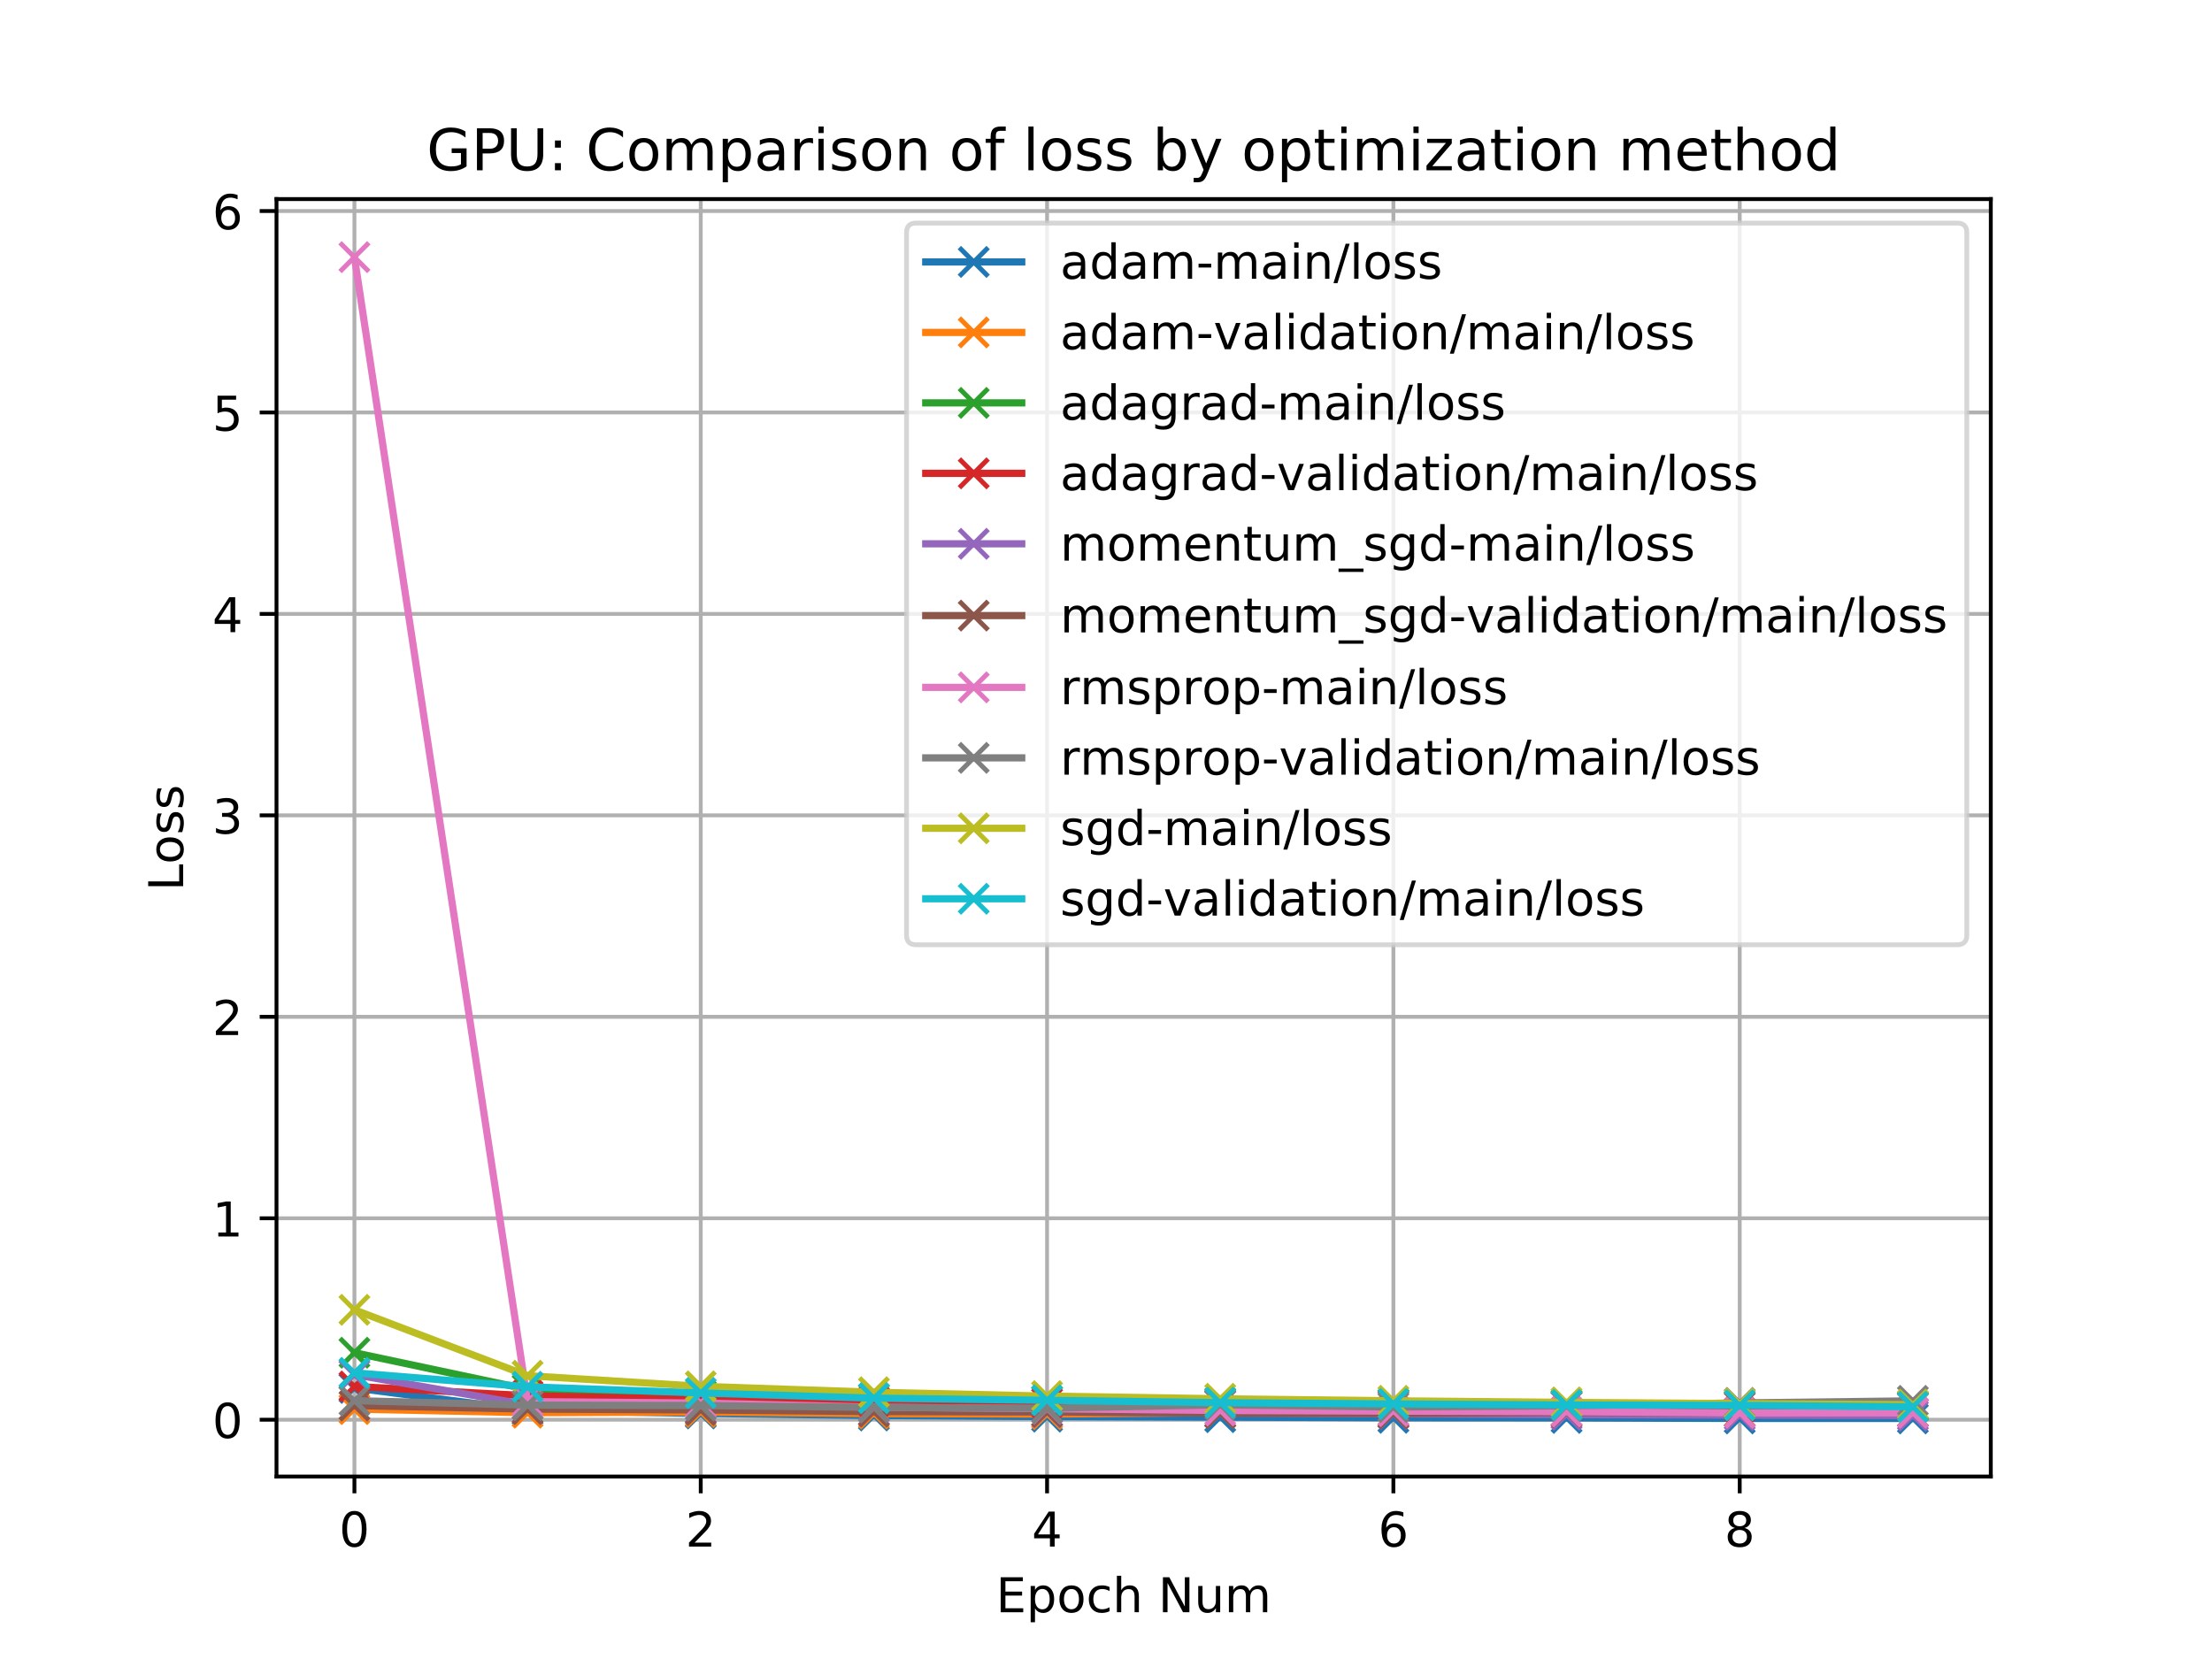 <?xml version="1.0" encoding="utf-8" standalone="no"?>
<!DOCTYPE svg PUBLIC "-//W3C//DTD SVG 1.1//EN"
  "http://www.w3.org/Graphics/SVG/1.1/DTD/svg11.dtd">
<!-- Created with matplotlib (https://matplotlib.org/) -->
<svg height="345.6pt" version="1.1" viewBox="0 0 460.8 345.6" width="460.8pt" xmlns="http://www.w3.org/2000/svg" xmlns:xlink="http://www.w3.org/1999/xlink">
 <defs>
  <style type="text/css">
*{stroke-linecap:butt;stroke-linejoin:round;}
  </style>
 </defs>
 <g id="figure_1">
  <g id="patch_1">
   <path d="M 0 345.6 
L 460.8 345.6 
L 460.8 0 
L 0 0 
z
" style="fill:#ffffff;"/>
  </g>
  <g id="axes_1">
   <g id="patch_2">
    <path d="M 57.6 307.584 
L 414.72 307.584 
L 414.72 41.472 
L 57.6 41.472 
z
" style="fill:#ffffff;"/>
   </g>
   <g id="matplotlib.axis_1">
    <g id="xtick_1">
     <g id="line2d_1">
      <path clip-path="url(#p5310f03fa5)" d="M 73.833 307.584 
L 73.833 41.472 
" style="fill:none;stroke:#b0b0b0;stroke-linecap:square;stroke-width:0.8;"/>
     </g>
     <g id="line2d_2">
      <defs>
       <path d="M 0 0 
L 0 3.5 
" id="mb7a2cf029f" style="stroke:#000000;stroke-width:0.8;"/>
      </defs>
      <g>
       <use style="stroke:#000000;stroke-width:0.8;" x="73.833" xlink:href="#mb7a2cf029f" y="307.584"/>
      </g>
     </g>
     <g id="text_1">
      <!-- 0 -->
      <defs>
       <path d="M 31.781 66.406 
Q 24.172 66.406 20.328 58.906 
Q 16.5 51.422 16.5 36.375 
Q 16.5 21.391 20.328 13.891 
Q 24.172 6.391 31.781 6.391 
Q 39.453 6.391 43.281 13.891 
Q 47.125 21.391 47.125 36.375 
Q 47.125 51.422 43.281 58.906 
Q 39.453 66.406 31.781 66.406 
z
M 31.781 74.219 
Q 44.047 74.219 50.516 64.516 
Q 56.984 54.828 56.984 36.375 
Q 56.984 17.969 50.516 8.266 
Q 44.047 -1.422 31.781 -1.422 
Q 19.531 -1.422 13.062 8.266 
Q 6.594 17.969 6.594 36.375 
Q 6.594 54.828 13.062 64.516 
Q 19.531 74.219 31.781 74.219 
z
" id="DejaVuSans-48"/>
      </defs>
      <g transform="translate(70.651 322.182)scale(0.1 -0.1)">
       <use xlink:href="#DejaVuSans-48"/>
      </g>
     </g>
    </g>
    <g id="xtick_2">
     <g id="line2d_3">
      <path clip-path="url(#p5310f03fa5)" d="M 145.978 307.584 
L 145.978 41.472 
" style="fill:none;stroke:#b0b0b0;stroke-linecap:square;stroke-width:0.8;"/>
     </g>
     <g id="line2d_4">
      <g>
       <use style="stroke:#000000;stroke-width:0.8;" x="145.978" xlink:href="#mb7a2cf029f" y="307.584"/>
      </g>
     </g>
     <g id="text_2">
      <!-- 2 -->
      <defs>
       <path d="M 19.188 8.297 
L 53.609 8.297 
L 53.609 0 
L 7.328 0 
L 7.328 8.297 
Q 12.938 14.109 22.625 23.891 
Q 32.328 33.688 34.812 36.531 
Q 39.547 41.844 41.422 45.531 
Q 43.312 49.219 43.312 52.781 
Q 43.312 58.594 39.234 62.25 
Q 35.156 65.922 28.609 65.922 
Q 23.969 65.922 18.812 64.312 
Q 13.672 62.703 7.812 59.422 
L 7.812 69.391 
Q 13.766 71.781 18.938 73 
Q 24.125 74.219 28.422 74.219 
Q 39.75 74.219 46.484 68.547 
Q 53.219 62.891 53.219 53.422 
Q 53.219 48.922 51.531 44.891 
Q 49.859 40.875 45.406 35.406 
Q 44.188 33.984 37.641 27.219 
Q 31.109 20.453 19.188 8.297 
z
" id="DejaVuSans-50"/>
      </defs>
      <g transform="translate(142.797 322.182)scale(0.1 -0.1)">
       <use xlink:href="#DejaVuSans-50"/>
      </g>
     </g>
    </g>
    <g id="xtick_3">
     <g id="line2d_5">
      <path clip-path="url(#p5310f03fa5)" d="M 218.124 307.584 
L 218.124 41.472 
" style="fill:none;stroke:#b0b0b0;stroke-linecap:square;stroke-width:0.8;"/>
     </g>
     <g id="line2d_6">
      <g>
       <use style="stroke:#000000;stroke-width:0.8;" x="218.124" xlink:href="#mb7a2cf029f" y="307.584"/>
      </g>
     </g>
     <g id="text_3">
      <!-- 4 -->
      <defs>
       <path d="M 37.797 64.312 
L 12.891 25.391 
L 37.797 25.391 
z
M 35.203 72.906 
L 47.609 72.906 
L 47.609 25.391 
L 58.016 25.391 
L 58.016 17.188 
L 47.609 17.188 
L 47.609 0 
L 37.797 0 
L 37.797 17.188 
L 4.891 17.188 
L 4.891 26.703 
z
" id="DejaVuSans-52"/>
      </defs>
      <g transform="translate(214.942 322.182)scale(0.1 -0.1)">
       <use xlink:href="#DejaVuSans-52"/>
      </g>
     </g>
    </g>
    <g id="xtick_4">
     <g id="line2d_7">
      <path clip-path="url(#p5310f03fa5)" d="M 290.269 307.584 
L 290.269 41.472 
" style="fill:none;stroke:#b0b0b0;stroke-linecap:square;stroke-width:0.8;"/>
     </g>
     <g id="line2d_8">
      <g>
       <use style="stroke:#000000;stroke-width:0.8;" x="290.269" xlink:href="#mb7a2cf029f" y="307.584"/>
      </g>
     </g>
     <g id="text_4">
      <!-- 6 -->
      <defs>
       <path d="M 33.016 40.375 
Q 26.375 40.375 22.484 35.828 
Q 18.609 31.297 18.609 23.391 
Q 18.609 15.531 22.484 10.953 
Q 26.375 6.391 33.016 6.391 
Q 39.656 6.391 43.531 10.953 
Q 47.406 15.531 47.406 23.391 
Q 47.406 31.297 43.531 35.828 
Q 39.656 40.375 33.016 40.375 
z
M 52.594 71.297 
L 52.594 62.312 
Q 48.875 64.062 45.094 64.984 
Q 41.312 65.922 37.594 65.922 
Q 27.828 65.922 22.672 59.328 
Q 17.531 52.734 16.797 39.406 
Q 19.672 43.656 24.016 45.922 
Q 28.375 48.188 33.594 48.188 
Q 44.578 48.188 50.953 41.516 
Q 57.328 34.859 57.328 23.391 
Q 57.328 12.156 50.688 5.359 
Q 44.047 -1.422 33.016 -1.422 
Q 20.359 -1.422 13.672 8.266 
Q 6.984 17.969 6.984 36.375 
Q 6.984 53.656 15.188 63.938 
Q 23.391 74.219 37.203 74.219 
Q 40.922 74.219 44.703 73.484 
Q 48.484 72.75 52.594 71.297 
z
" id="DejaVuSans-54"/>
      </defs>
      <g transform="translate(287.088 322.182)scale(0.1 -0.1)">
       <use xlink:href="#DejaVuSans-54"/>
      </g>
     </g>
    </g>
    <g id="xtick_5">
     <g id="line2d_9">
      <path clip-path="url(#p5310f03fa5)" d="M 362.415 307.584 
L 362.415 41.472 
" style="fill:none;stroke:#b0b0b0;stroke-linecap:square;stroke-width:0.8;"/>
     </g>
     <g id="line2d_10">
      <g>
       <use style="stroke:#000000;stroke-width:0.8;" x="362.415" xlink:href="#mb7a2cf029f" y="307.584"/>
      </g>
     </g>
     <g id="text_5">
      <!-- 8 -->
      <defs>
       <path d="M 31.781 34.625 
Q 24.75 34.625 20.719 30.859 
Q 16.703 27.094 16.703 20.516 
Q 16.703 13.922 20.719 10.156 
Q 24.75 6.391 31.781 6.391 
Q 38.812 6.391 42.859 10.172 
Q 46.922 13.969 46.922 20.516 
Q 46.922 27.094 42.891 30.859 
Q 38.875 34.625 31.781 34.625 
z
M 21.922 38.812 
Q 15.578 40.375 12.031 44.719 
Q 8.5 49.078 8.5 55.328 
Q 8.5 64.062 14.719 69.141 
Q 20.953 74.219 31.781 74.219 
Q 42.672 74.219 48.875 69.141 
Q 55.078 64.062 55.078 55.328 
Q 55.078 49.078 51.531 44.719 
Q 48 40.375 41.703 38.812 
Q 48.828 37.156 52.797 32.312 
Q 56.781 27.484 56.781 20.516 
Q 56.781 9.906 50.312 4.234 
Q 43.844 -1.422 31.781 -1.422 
Q 19.734 -1.422 13.25 4.234 
Q 6.781 9.906 6.781 20.516 
Q 6.781 27.484 10.781 32.312 
Q 14.797 37.156 21.922 38.812 
z
M 18.312 54.391 
Q 18.312 48.734 21.844 45.562 
Q 25.391 42.391 31.781 42.391 
Q 38.141 42.391 41.719 45.562 
Q 45.312 48.734 45.312 54.391 
Q 45.312 60.062 41.719 63.234 
Q 38.141 66.406 31.781 66.406 
Q 25.391 66.406 21.844 63.234 
Q 18.312 60.062 18.312 54.391 
z
" id="DejaVuSans-56"/>
      </defs>
      <g transform="translate(359.233 322.182)scale(0.1 -0.1)">
       <use xlink:href="#DejaVuSans-56"/>
      </g>
     </g>
    </g>
    <g id="text_6">
     <!-- Epoch Num -->
     <defs>
      <path d="M 9.812 72.906 
L 55.906 72.906 
L 55.906 64.594 
L 19.672 64.594 
L 19.672 43.016 
L 54.391 43.016 
L 54.391 34.719 
L 19.672 34.719 
L 19.672 8.297 
L 56.781 8.297 
L 56.781 0 
L 9.812 0 
z
" id="DejaVuSans-69"/>
      <path d="M 18.109 8.203 
L 18.109 -20.797 
L 9.078 -20.797 
L 9.078 54.688 
L 18.109 54.688 
L 18.109 46.391 
Q 20.953 51.266 25.266 53.625 
Q 29.594 56 35.594 56 
Q 45.562 56 51.781 48.094 
Q 58.016 40.188 58.016 27.297 
Q 58.016 14.406 51.781 6.484 
Q 45.562 -1.422 35.594 -1.422 
Q 29.594 -1.422 25.266 0.953 
Q 20.953 3.328 18.109 8.203 
z
M 48.688 27.297 
Q 48.688 37.203 44.609 42.844 
Q 40.531 48.484 33.406 48.484 
Q 26.266 48.484 22.188 42.844 
Q 18.109 37.203 18.109 27.297 
Q 18.109 17.391 22.188 11.75 
Q 26.266 6.109 33.406 6.109 
Q 40.531 6.109 44.609 11.75 
Q 48.688 17.391 48.688 27.297 
z
" id="DejaVuSans-112"/>
      <path d="M 30.609 48.391 
Q 23.391 48.391 19.188 42.75 
Q 14.984 37.109 14.984 27.297 
Q 14.984 17.484 19.156 11.844 
Q 23.344 6.203 30.609 6.203 
Q 37.797 6.203 41.984 11.859 
Q 46.188 17.531 46.188 27.297 
Q 46.188 37.016 41.984 42.703 
Q 37.797 48.391 30.609 48.391 
z
M 30.609 56 
Q 42.328 56 49.016 48.375 
Q 55.719 40.766 55.719 27.297 
Q 55.719 13.875 49.016 6.219 
Q 42.328 -1.422 30.609 -1.422 
Q 18.844 -1.422 12.172 6.219 
Q 5.516 13.875 5.516 27.297 
Q 5.516 40.766 12.172 48.375 
Q 18.844 56 30.609 56 
z
" id="DejaVuSans-111"/>
      <path d="M 48.781 52.594 
L 48.781 44.188 
Q 44.969 46.297 41.141 47.344 
Q 37.312 48.391 33.406 48.391 
Q 24.656 48.391 19.812 42.844 
Q 14.984 37.312 14.984 27.297 
Q 14.984 17.281 19.812 11.734 
Q 24.656 6.203 33.406 6.203 
Q 37.312 6.203 41.141 7.25 
Q 44.969 8.297 48.781 10.406 
L 48.781 2.094 
Q 45.016 0.344 40.984 -0.531 
Q 36.969 -1.422 32.422 -1.422 
Q 20.062 -1.422 12.781 6.344 
Q 5.516 14.109 5.516 27.297 
Q 5.516 40.672 12.859 48.328 
Q 20.219 56 33.016 56 
Q 37.156 56 41.109 55.141 
Q 45.062 54.297 48.781 52.594 
z
" id="DejaVuSans-99"/>
      <path d="M 54.891 33.016 
L 54.891 0 
L 45.906 0 
L 45.906 32.719 
Q 45.906 40.484 42.875 44.328 
Q 39.844 48.188 33.797 48.188 
Q 26.516 48.188 22.312 43.547 
Q 18.109 38.922 18.109 30.906 
L 18.109 0 
L 9.078 0 
L 9.078 75.984 
L 18.109 75.984 
L 18.109 46.188 
Q 21.344 51.125 25.703 53.562 
Q 30.078 56 35.797 56 
Q 45.219 56 50.047 50.172 
Q 54.891 44.344 54.891 33.016 
z
" id="DejaVuSans-104"/>
      <path id="DejaVuSans-32"/>
      <path d="M 9.812 72.906 
L 23.094 72.906 
L 55.422 11.922 
L 55.422 72.906 
L 64.984 72.906 
L 64.984 0 
L 51.703 0 
L 19.391 60.984 
L 19.391 0 
L 9.812 0 
z
" id="DejaVuSans-78"/>
      <path d="M 8.5 21.578 
L 8.5 54.688 
L 17.484 54.688 
L 17.484 21.922 
Q 17.484 14.156 20.5 10.266 
Q 23.531 6.391 29.594 6.391 
Q 36.859 6.391 41.078 11.031 
Q 45.312 15.672 45.312 23.688 
L 45.312 54.688 
L 54.297 54.688 
L 54.297 0 
L 45.312 0 
L 45.312 8.406 
Q 42.047 3.422 37.719 1 
Q 33.406 -1.422 27.688 -1.422 
Q 18.266 -1.422 13.375 4.438 
Q 8.5 10.297 8.5 21.578 
z
M 31.109 56 
z
" id="DejaVuSans-117"/>
      <path d="M 52 44.188 
Q 55.375 50.25 60.062 53.125 
Q 64.75 56 71.094 56 
Q 79.641 56 84.281 50.016 
Q 88.922 44.047 88.922 33.016 
L 88.922 0 
L 79.891 0 
L 79.891 32.719 
Q 79.891 40.578 77.094 44.375 
Q 74.312 48.188 68.609 48.188 
Q 61.625 48.188 57.562 43.547 
Q 53.516 38.922 53.516 30.906 
L 53.516 0 
L 44.484 0 
L 44.484 32.719 
Q 44.484 40.625 41.703 44.406 
Q 38.922 48.188 33.109 48.188 
Q 26.219 48.188 22.156 43.531 
Q 18.109 38.875 18.109 30.906 
L 18.109 0 
L 9.078 0 
L 9.078 54.688 
L 18.109 54.688 
L 18.109 46.188 
Q 21.188 51.219 25.484 53.609 
Q 29.781 56 35.688 56 
Q 41.656 56 45.828 52.969 
Q 50 49.953 52 44.188 
z
" id="DejaVuSans-109"/>
     </defs>
     <g transform="translate(207.48 335.861)scale(0.1 -0.1)">
      <use xlink:href="#DejaVuSans-69"/>
      <use x="63.184" xlink:href="#DejaVuSans-112"/>
      <use x="126.66" xlink:href="#DejaVuSans-111"/>
      <use x="187.842" xlink:href="#DejaVuSans-99"/>
      <use x="242.822" xlink:href="#DejaVuSans-104"/>
      <use x="306.201" xlink:href="#DejaVuSans-32"/>
      <use x="337.988" xlink:href="#DejaVuSans-78"/>
      <use x="412.793" xlink:href="#DejaVuSans-117"/>
      <use x="476.172" xlink:href="#DejaVuSans-109"/>
     </g>
    </g>
   </g>
   <g id="matplotlib.axis_2">
    <g id="ytick_1">
     <g id="line2d_11">
      <path clip-path="url(#p5310f03fa5)" d="M 57.6 295.752 
L 414.72 295.752 
" style="fill:none;stroke:#b0b0b0;stroke-linecap:square;stroke-width:0.8;"/>
     </g>
     <g id="line2d_12">
      <defs>
       <path d="M 0 0 
L -3.5 0 
" id="m31178c47f9" style="stroke:#000000;stroke-width:0.8;"/>
      </defs>
      <g>
       <use style="stroke:#000000;stroke-width:0.8;" x="57.6" xlink:href="#m31178c47f9" y="295.752"/>
      </g>
     </g>
     <g id="text_7">
      <!-- 0 -->
      <g transform="translate(44.237 299.551)scale(0.1 -0.1)">
       <use xlink:href="#DejaVuSans-48"/>
      </g>
     </g>
    </g>
    <g id="ytick_2">
     <g id="line2d_13">
      <path clip-path="url(#p5310f03fa5)" d="M 57.6 253.786 
L 414.72 253.786 
" style="fill:none;stroke:#b0b0b0;stroke-linecap:square;stroke-width:0.8;"/>
     </g>
     <g id="line2d_14">
      <g>
       <use style="stroke:#000000;stroke-width:0.8;" x="57.6" xlink:href="#m31178c47f9" y="253.786"/>
      </g>
     </g>
     <g id="text_8">
      <!-- 1 -->
      <defs>
       <path d="M 12.406 8.297 
L 28.516 8.297 
L 28.516 63.922 
L 10.984 60.406 
L 10.984 69.391 
L 28.422 72.906 
L 38.281 72.906 
L 38.281 8.297 
L 54.391 8.297 
L 54.391 0 
L 12.406 0 
z
" id="DejaVuSans-49"/>
      </defs>
      <g transform="translate(44.237 257.585)scale(0.1 -0.1)">
       <use xlink:href="#DejaVuSans-49"/>
      </g>
     </g>
    </g>
    <g id="ytick_3">
     <g id="line2d_15">
      <path clip-path="url(#p5310f03fa5)" d="M 57.6 211.821 
L 414.72 211.821 
" style="fill:none;stroke:#b0b0b0;stroke-linecap:square;stroke-width:0.8;"/>
     </g>
     <g id="line2d_16">
      <g>
       <use style="stroke:#000000;stroke-width:0.8;" x="57.6" xlink:href="#m31178c47f9" y="211.821"/>
      </g>
     </g>
     <g id="text_9">
      <!-- 2 -->
      <g transform="translate(44.237 215.62)scale(0.1 -0.1)">
       <use xlink:href="#DejaVuSans-50"/>
      </g>
     </g>
    </g>
    <g id="ytick_4">
     <g id="line2d_17">
      <path clip-path="url(#p5310f03fa5)" d="M 57.6 169.855 
L 414.72 169.855 
" style="fill:none;stroke:#b0b0b0;stroke-linecap:square;stroke-width:0.8;"/>
     </g>
     <g id="line2d_18">
      <g>
       <use style="stroke:#000000;stroke-width:0.8;" x="57.6" xlink:href="#m31178c47f9" y="169.855"/>
      </g>
     </g>
     <g id="text_10">
      <!-- 3 -->
      <defs>
       <path d="M 40.578 39.312 
Q 47.656 37.797 51.625 33 
Q 55.609 28.219 55.609 21.188 
Q 55.609 10.406 48.188 4.484 
Q 40.766 -1.422 27.094 -1.422 
Q 22.516 -1.422 17.656 -0.516 
Q 12.797 0.391 7.625 2.203 
L 7.625 11.719 
Q 11.719 9.328 16.594 8.109 
Q 21.484 6.891 26.812 6.891 
Q 36.078 6.891 40.938 10.547 
Q 45.797 14.203 45.797 21.188 
Q 45.797 27.641 41.281 31.266 
Q 36.766 34.906 28.719 34.906 
L 20.219 34.906 
L 20.219 43.016 
L 29.109 43.016 
Q 36.375 43.016 40.234 45.922 
Q 44.094 48.828 44.094 54.297 
Q 44.094 59.906 40.109 62.906 
Q 36.141 65.922 28.719 65.922 
Q 24.656 65.922 20.016 65.031 
Q 15.375 64.156 9.812 62.312 
L 9.812 71.094 
Q 15.438 72.656 20.344 73.438 
Q 25.25 74.219 29.594 74.219 
Q 40.828 74.219 47.359 69.109 
Q 53.906 64.016 53.906 55.328 
Q 53.906 49.266 50.438 45.094 
Q 46.969 40.922 40.578 39.312 
z
" id="DejaVuSans-51"/>
      </defs>
      <g transform="translate(44.237 173.654)scale(0.1 -0.1)">
       <use xlink:href="#DejaVuSans-51"/>
      </g>
     </g>
    </g>
    <g id="ytick_5">
     <g id="line2d_19">
      <path clip-path="url(#p5310f03fa5)" d="M 57.6 127.89 
L 414.72 127.89 
" style="fill:none;stroke:#b0b0b0;stroke-linecap:square;stroke-width:0.8;"/>
     </g>
     <g id="line2d_20">
      <g>
       <use style="stroke:#000000;stroke-width:0.8;" x="57.6" xlink:href="#m31178c47f9" y="127.89"/>
      </g>
     </g>
     <g id="text_11">
      <!-- 4 -->
      <g transform="translate(44.237 131.689)scale(0.1 -0.1)">
       <use xlink:href="#DejaVuSans-52"/>
      </g>
     </g>
    </g>
    <g id="ytick_6">
     <g id="line2d_21">
      <path clip-path="url(#p5310f03fa5)" d="M 57.6 85.924 
L 414.72 85.924 
" style="fill:none;stroke:#b0b0b0;stroke-linecap:square;stroke-width:0.8;"/>
     </g>
     <g id="line2d_22">
      <g>
       <use style="stroke:#000000;stroke-width:0.8;" x="57.6" xlink:href="#m31178c47f9" y="85.924"/>
      </g>
     </g>
     <g id="text_12">
      <!-- 5 -->
      <defs>
       <path d="M 10.797 72.906 
L 49.516 72.906 
L 49.516 64.594 
L 19.828 64.594 
L 19.828 46.734 
Q 21.969 47.469 24.109 47.828 
Q 26.266 48.188 28.422 48.188 
Q 40.625 48.188 47.75 41.5 
Q 54.891 34.812 54.891 23.391 
Q 54.891 11.625 47.562 5.094 
Q 40.234 -1.422 26.906 -1.422 
Q 22.312 -1.422 17.547 -0.641 
Q 12.797 0.141 7.719 1.703 
L 7.719 11.625 
Q 12.109 9.234 16.797 8.062 
Q 21.484 6.891 26.703 6.891 
Q 35.156 6.891 40.078 11.328 
Q 45.016 15.766 45.016 23.391 
Q 45.016 31 40.078 35.438 
Q 35.156 39.891 26.703 39.891 
Q 22.75 39.891 18.812 39.016 
Q 14.891 38.141 10.797 36.281 
z
" id="DejaVuSans-53"/>
      </defs>
      <g transform="translate(44.237 89.723)scale(0.1 -0.1)">
       <use xlink:href="#DejaVuSans-53"/>
      </g>
     </g>
    </g>
    <g id="ytick_7">
     <g id="line2d_23">
      <path clip-path="url(#p5310f03fa5)" d="M 57.6 43.959 
L 414.72 43.959 
" style="fill:none;stroke:#b0b0b0;stroke-linecap:square;stroke-width:0.8;"/>
     </g>
     <g id="line2d_24">
      <g>
       <use style="stroke:#000000;stroke-width:0.8;" x="57.6" xlink:href="#m31178c47f9" y="43.959"/>
      </g>
     </g>
     <g id="text_13">
      <!-- 6 -->
      <g transform="translate(44.237 47.758)scale(0.1 -0.1)">
       <use xlink:href="#DejaVuSans-54"/>
      </g>
     </g>
    </g>
    <g id="text_14">
     <!-- Loss -->
     <defs>
      <path d="M 9.812 72.906 
L 19.672 72.906 
L 19.672 8.297 
L 55.172 8.297 
L 55.172 0 
L 9.812 0 
z
" id="DejaVuSans-76"/>
      <path d="M 44.281 53.078 
L 44.281 44.578 
Q 40.484 46.531 36.375 47.5 
Q 32.281 48.484 27.875 48.484 
Q 21.188 48.484 17.844 46.438 
Q 14.5 44.391 14.5 40.281 
Q 14.5 37.156 16.891 35.375 
Q 19.281 33.594 26.516 31.984 
L 29.594 31.297 
Q 39.156 29.25 43.188 25.516 
Q 47.219 21.781 47.219 15.094 
Q 47.219 7.469 41.188 3.016 
Q 35.156 -1.422 24.609 -1.422 
Q 20.219 -1.422 15.453 -0.562 
Q 10.688 0.297 5.422 2 
L 5.422 11.281 
Q 10.406 8.688 15.234 7.391 
Q 20.062 6.109 24.812 6.109 
Q 31.156 6.109 34.562 8.281 
Q 37.984 10.453 37.984 14.406 
Q 37.984 18.062 35.516 20.016 
Q 33.062 21.969 24.703 23.781 
L 21.578 24.516 
Q 13.234 26.266 9.516 29.906 
Q 5.812 33.547 5.812 39.891 
Q 5.812 47.609 11.281 51.797 
Q 16.75 56 26.812 56 
Q 31.781 56 36.172 55.266 
Q 40.578 54.547 44.281 53.078 
z
" id="DejaVuSans-115"/>
     </defs>
     <g transform="translate(38.158 185.582)rotate(-90)scale(0.1 -0.1)">
      <use xlink:href="#DejaVuSans-76"/>
      <use x="55.697" xlink:href="#DejaVuSans-111"/>
      <use x="116.879" xlink:href="#DejaVuSans-115"/>
      <use x="168.979" xlink:href="#DejaVuSans-115"/>
     </g>
    </g>
   </g>
   <g id="line2d_25">
    <path clip-path="url(#p5310f03fa5)" d="M 73.833 289.13 
L 109.905 293.795 
L 145.978 294.449 
L 182.051 294.871 
L 218.124 295.108 
L 254.196 295.218 
L 290.269 295.354 
L 326.342 295.38 
L 362.415 295.488 
L 398.487 295.484 
" style="fill:none;stroke:#1f77b4;stroke-linecap:square;stroke-width:1.5;"/>
    <defs>
     <path d="M -3 3 
L 3 -3 
M -3 -3 
L 3 3 
" id="md494ff9298" style="stroke:#1f77b4;"/>
    </defs>
    <g clip-path="url(#p5310f03fa5)">
     <use style="fill:#1f77b4;stroke:#1f77b4;" x="73.833" xlink:href="#md494ff9298" y="289.13"/>
     <use style="fill:#1f77b4;stroke:#1f77b4;" x="109.905" xlink:href="#md494ff9298" y="293.795"/>
     <use style="fill:#1f77b4;stroke:#1f77b4;" x="145.978" xlink:href="#md494ff9298" y="294.449"/>
     <use style="fill:#1f77b4;stroke:#1f77b4;" x="182.051" xlink:href="#md494ff9298" y="294.871"/>
     <use style="fill:#1f77b4;stroke:#1f77b4;" x="218.124" xlink:href="#md494ff9298" y="295.108"/>
     <use style="fill:#1f77b4;stroke:#1f77b4;" x="254.196" xlink:href="#md494ff9298" y="295.218"/>
     <use style="fill:#1f77b4;stroke:#1f77b4;" x="290.269" xlink:href="#md494ff9298" y="295.354"/>
     <use style="fill:#1f77b4;stroke:#1f77b4;" x="326.342" xlink:href="#md494ff9298" y="295.38"/>
     <use style="fill:#1f77b4;stroke:#1f77b4;" x="362.415" xlink:href="#md494ff9298" y="295.488"/>
     <use style="fill:#1f77b4;stroke:#1f77b4;" x="398.487" xlink:href="#md494ff9298" y="295.484"/>
    </g>
   </g>
   <g id="line2d_26">
    <path clip-path="url(#p5310f03fa5)" d="M 73.833 293.537 
L 109.905 294.292 
L 145.978 294.158 
L 182.051 294.482 
L 218.124 294.591 
L 254.196 294.288 
L 290.269 294.212 
L 326.342 294.44 
L 362.415 294.208 
L 398.487 294.375 
" style="fill:none;stroke:#ff7f0e;stroke-linecap:square;stroke-width:1.5;"/>
    <defs>
     <path d="M -3 3 
L 3 -3 
M -3 -3 
L 3 3 
" id="md62e7ce9d3" style="stroke:#ff7f0e;"/>
    </defs>
    <g clip-path="url(#p5310f03fa5)">
     <use style="fill:#ff7f0e;stroke:#ff7f0e;" x="73.833" xlink:href="#md62e7ce9d3" y="293.537"/>
     <use style="fill:#ff7f0e;stroke:#ff7f0e;" x="109.905" xlink:href="#md62e7ce9d3" y="294.292"/>
     <use style="fill:#ff7f0e;stroke:#ff7f0e;" x="145.978" xlink:href="#md62e7ce9d3" y="294.158"/>
     <use style="fill:#ff7f0e;stroke:#ff7f0e;" x="182.051" xlink:href="#md62e7ce9d3" y="294.482"/>
     <use style="fill:#ff7f0e;stroke:#ff7f0e;" x="218.124" xlink:href="#md62e7ce9d3" y="294.591"/>
     <use style="fill:#ff7f0e;stroke:#ff7f0e;" x="254.196" xlink:href="#md62e7ce9d3" y="294.288"/>
     <use style="fill:#ff7f0e;stroke:#ff7f0e;" x="290.269" xlink:href="#md62e7ce9d3" y="294.212"/>
     <use style="fill:#ff7f0e;stroke:#ff7f0e;" x="326.342" xlink:href="#md62e7ce9d3" y="294.44"/>
     <use style="fill:#ff7f0e;stroke:#ff7f0e;" x="362.415" xlink:href="#md62e7ce9d3" y="294.208"/>
     <use style="fill:#ff7f0e;stroke:#ff7f0e;" x="398.487" xlink:href="#md62e7ce9d3" y="294.375"/>
    </g>
   </g>
   <g id="line2d_27">
    <path clip-path="url(#p5310f03fa5)" d="M 73.833 281.795 
L 109.905 289.436 
L 145.978 290.689 
L 182.051 291.352 
L 218.124 291.781 
L 254.196 292.094 
L 290.269 292.326 
L 326.342 292.531 
L 362.415 292.683 
L 398.487 292.811 
" style="fill:none;stroke:#2ca02c;stroke-linecap:square;stroke-width:1.5;"/>
    <defs>
     <path d="M -3 3 
L 3 -3 
M -3 -3 
L 3 3 
" id="me5740d24b4" style="stroke:#2ca02c;"/>
    </defs>
    <g clip-path="url(#p5310f03fa5)">
     <use style="fill:#2ca02c;stroke:#2ca02c;" x="73.833" xlink:href="#me5740d24b4" y="281.795"/>
     <use style="fill:#2ca02c;stroke:#2ca02c;" x="109.905" xlink:href="#me5740d24b4" y="289.436"/>
     <use style="fill:#2ca02c;stroke:#2ca02c;" x="145.978" xlink:href="#me5740d24b4" y="290.689"/>
     <use style="fill:#2ca02c;stroke:#2ca02c;" x="182.051" xlink:href="#me5740d24b4" y="291.352"/>
     <use style="fill:#2ca02c;stroke:#2ca02c;" x="218.124" xlink:href="#me5740d24b4" y="291.781"/>
     <use style="fill:#2ca02c;stroke:#2ca02c;" x="254.196" xlink:href="#me5740d24b4" y="292.094"/>
     <use style="fill:#2ca02c;stroke:#2ca02c;" x="290.269" xlink:href="#me5740d24b4" y="292.326"/>
     <use style="fill:#2ca02c;stroke:#2ca02c;" x="326.342" xlink:href="#me5740d24b4" y="292.531"/>
     <use style="fill:#2ca02c;stroke:#2ca02c;" x="362.415" xlink:href="#me5740d24b4" y="292.683"/>
     <use style="fill:#2ca02c;stroke:#2ca02c;" x="398.487" xlink:href="#me5740d24b4" y="292.811"/>
    </g>
   </g>
   <g id="line2d_28">
    <path clip-path="url(#p5310f03fa5)" d="M 73.833 288.828 
L 109.905 290.753 
L 145.978 291.516 
L 182.051 291.95 
L 218.124 292.275 
L 254.196 292.456 
L 290.269 292.714 
L 326.342 292.841 
L 362.415 292.985 
L 398.487 293.079 
" style="fill:none;stroke:#d62728;stroke-linecap:square;stroke-width:1.5;"/>
    <defs>
     <path d="M -3 3 
L 3 -3 
M -3 -3 
L 3 3 
" id="m7c2e5ec458" style="stroke:#d62728;"/>
    </defs>
    <g clip-path="url(#p5310f03fa5)">
     <use style="fill:#d62728;stroke:#d62728;" x="73.833" xlink:href="#m7c2e5ec458" y="288.828"/>
     <use style="fill:#d62728;stroke:#d62728;" x="109.905" xlink:href="#m7c2e5ec458" y="290.753"/>
     <use style="fill:#d62728;stroke:#d62728;" x="145.978" xlink:href="#m7c2e5ec458" y="291.516"/>
     <use style="fill:#d62728;stroke:#d62728;" x="182.051" xlink:href="#m7c2e5ec458" y="291.95"/>
     <use style="fill:#d62728;stroke:#d62728;" x="218.124" xlink:href="#m7c2e5ec458" y="292.275"/>
     <use style="fill:#d62728;stroke:#d62728;" x="254.196" xlink:href="#m7c2e5ec458" y="292.456"/>
     <use style="fill:#d62728;stroke:#d62728;" x="290.269" xlink:href="#m7c2e5ec458" y="292.714"/>
     <use style="fill:#d62728;stroke:#d62728;" x="326.342" xlink:href="#m7c2e5ec458" y="292.841"/>
     <use style="fill:#d62728;stroke:#d62728;" x="362.415" xlink:href="#m7c2e5ec458" y="292.985"/>
     <use style="fill:#d62728;stroke:#d62728;" x="398.487" xlink:href="#m7c2e5ec458" y="293.079"/>
    </g>
   </g>
   <g id="line2d_29">
    <path clip-path="url(#p5310f03fa5)" d="M 73.833 286.362 
L 109.905 292.663 
L 145.978 293.507 
L 182.051 293.927 
L 218.124 294.172 
L 254.196 294.363 
L 290.269 294.537 
L 326.342 294.703 
L 362.415 294.797 
L 398.487 294.881 
" style="fill:none;stroke:#9467bd;stroke-linecap:square;stroke-width:1.5;"/>
    <defs>
     <path d="M -3 3 
L 3 -3 
M -3 -3 
L 3 3 
" id="maa0487f058" style="stroke:#9467bd;"/>
    </defs>
    <g clip-path="url(#p5310f03fa5)">
     <use style="fill:#9467bd;stroke:#9467bd;" x="73.833" xlink:href="#maa0487f058" y="286.362"/>
     <use style="fill:#9467bd;stroke:#9467bd;" x="109.905" xlink:href="#maa0487f058" y="292.663"/>
     <use style="fill:#9467bd;stroke:#9467bd;" x="145.978" xlink:href="#maa0487f058" y="293.507"/>
     <use style="fill:#9467bd;stroke:#9467bd;" x="182.051" xlink:href="#maa0487f058" y="293.927"/>
     <use style="fill:#9467bd;stroke:#9467bd;" x="218.124" xlink:href="#maa0487f058" y="294.172"/>
     <use style="fill:#9467bd;stroke:#9467bd;" x="254.196" xlink:href="#maa0487f058" y="294.363"/>
     <use style="fill:#9467bd;stroke:#9467bd;" x="290.269" xlink:href="#maa0487f058" y="294.537"/>
     <use style="fill:#9467bd;stroke:#9467bd;" x="326.342" xlink:href="#maa0487f058" y="294.703"/>
     <use style="fill:#9467bd;stroke:#9467bd;" x="362.415" xlink:href="#maa0487f058" y="294.797"/>
     <use style="fill:#9467bd;stroke:#9467bd;" x="398.487" xlink:href="#maa0487f058" y="294.881"/>
    </g>
   </g>
   <g id="line2d_30">
    <path clip-path="url(#p5310f03fa5)" d="M 73.833 292.809 
L 109.905 293.536 
L 145.978 293.719 
L 182.051 294.06 
L 218.124 294.108 
L 254.196 294.374 
L 290.269 294.435 
L 326.342 294.221 
L 362.415 294.308 
L 398.487 294.287 
" style="fill:none;stroke:#8c564b;stroke-linecap:square;stroke-width:1.5;"/>
    <defs>
     <path d="M -3 3 
L 3 -3 
M -3 -3 
L 3 3 
" id="m559a3016d9" style="stroke:#8c564b;"/>
    </defs>
    <g clip-path="url(#p5310f03fa5)">
     <use style="fill:#8c564b;stroke:#8c564b;" x="73.833" xlink:href="#m559a3016d9" y="292.809"/>
     <use style="fill:#8c564b;stroke:#8c564b;" x="109.905" xlink:href="#m559a3016d9" y="293.536"/>
     <use style="fill:#8c564b;stroke:#8c564b;" x="145.978" xlink:href="#m559a3016d9" y="293.719"/>
     <use style="fill:#8c564b;stroke:#8c564b;" x="182.051" xlink:href="#m559a3016d9" y="294.06"/>
     <use style="fill:#8c564b;stroke:#8c564b;" x="218.124" xlink:href="#m559a3016d9" y="294.108"/>
     <use style="fill:#8c564b;stroke:#8c564b;" x="254.196" xlink:href="#m559a3016d9" y="294.374"/>
     <use style="fill:#8c564b;stroke:#8c564b;" x="290.269" xlink:href="#m559a3016d9" y="294.435"/>
     <use style="fill:#8c564b;stroke:#8c564b;" x="326.342" xlink:href="#m559a3016d9" y="294.221"/>
     <use style="fill:#8c564b;stroke:#8c564b;" x="362.415" xlink:href="#m559a3016d9" y="294.308"/>
     <use style="fill:#8c564b;stroke:#8c564b;" x="398.487" xlink:href="#m559a3016d9" y="294.287"/>
    </g>
   </g>
   <g id="line2d_31">
    <path clip-path="url(#p5310f03fa5)" d="M 73.833 53.568 
L 109.905 291.98 
L 145.978 292.278 
L 182.051 293.146 
L 218.124 293.456 
L 254.196 293.833 
L 290.269 293.966 
L 326.342 294.072 
L 362.415 294.34 
L 398.487 294.334 
" style="fill:none;stroke:#e377c2;stroke-linecap:square;stroke-width:1.5;"/>
    <defs>
     <path d="M -3 3 
L 3 -3 
M -3 -3 
L 3 3 
" id="m305d307099" style="stroke:#e377c2;"/>
    </defs>
    <g clip-path="url(#p5310f03fa5)">
     <use style="fill:#e377c2;stroke:#e377c2;" x="73.833" xlink:href="#m305d307099" y="53.568"/>
     <use style="fill:#e377c2;stroke:#e377c2;" x="109.905" xlink:href="#m305d307099" y="291.98"/>
     <use style="fill:#e377c2;stroke:#e377c2;" x="145.978" xlink:href="#m305d307099" y="292.278"/>
     <use style="fill:#e377c2;stroke:#e377c2;" x="182.051" xlink:href="#m305d307099" y="293.146"/>
     <use style="fill:#e377c2;stroke:#e377c2;" x="218.124" xlink:href="#m305d307099" y="293.456"/>
     <use style="fill:#e377c2;stroke:#e377c2;" x="254.196" xlink:href="#m305d307099" y="293.833"/>
     <use style="fill:#e377c2;stroke:#e377c2;" x="290.269" xlink:href="#m305d307099" y="293.966"/>
     <use style="fill:#e377c2;stroke:#e377c2;" x="326.342" xlink:href="#m305d307099" y="294.072"/>
     <use style="fill:#e377c2;stroke:#e377c2;" x="362.415" xlink:href="#m305d307099" y="294.34"/>
     <use style="fill:#e377c2;stroke:#e377c2;" x="398.487" xlink:href="#m305d307099" y="294.334"/>
    </g>
   </g>
   <g id="line2d_32">
    <path clip-path="url(#p5310f03fa5)" d="M 73.833 291.78 
L 109.905 292.711 
L 145.978 292.801 
L 182.051 293.188 
L 218.124 293.366 
L 254.196 292.634 
L 290.269 293.106 
L 326.342 292.84 
L 362.415 292.251 
L 398.487 291.822 
" style="fill:none;stroke:#7f7f7f;stroke-linecap:square;stroke-width:1.5;"/>
    <defs>
     <path d="M -3 3 
L 3 -3 
M -3 -3 
L 3 3 
" id="mc6890814b6" style="stroke:#7f7f7f;"/>
    </defs>
    <g clip-path="url(#p5310f03fa5)">
     <use style="fill:#7f7f7f;stroke:#7f7f7f;" x="73.833" xlink:href="#mc6890814b6" y="291.78"/>
     <use style="fill:#7f7f7f;stroke:#7f7f7f;" x="109.905" xlink:href="#mc6890814b6" y="292.711"/>
     <use style="fill:#7f7f7f;stroke:#7f7f7f;" x="145.978" xlink:href="#mc6890814b6" y="292.801"/>
     <use style="fill:#7f7f7f;stroke:#7f7f7f;" x="182.051" xlink:href="#mc6890814b6" y="293.188"/>
     <use style="fill:#7f7f7f;stroke:#7f7f7f;" x="218.124" xlink:href="#mc6890814b6" y="293.366"/>
     <use style="fill:#7f7f7f;stroke:#7f7f7f;" x="254.196" xlink:href="#mc6890814b6" y="292.634"/>
     <use style="fill:#7f7f7f;stroke:#7f7f7f;" x="290.269" xlink:href="#mc6890814b6" y="293.106"/>
     <use style="fill:#7f7f7f;stroke:#7f7f7f;" x="326.342" xlink:href="#mc6890814b6" y="292.84"/>
     <use style="fill:#7f7f7f;stroke:#7f7f7f;" x="362.415" xlink:href="#mc6890814b6" y="292.251"/>
     <use style="fill:#7f7f7f;stroke:#7f7f7f;" x="398.487" xlink:href="#mc6890814b6" y="291.822"/>
    </g>
   </g>
   <g id="line2d_33">
    <path clip-path="url(#p5310f03fa5)" d="M 73.833 272.86 
L 109.905 286.587 
L 145.978 288.8 
L 182.051 290.027 
L 218.124 290.831 
L 254.196 291.387 
L 290.269 291.812 
L 326.342 292.14 
L 362.415 292.388 
L 398.487 292.615 
" style="fill:none;stroke:#bcbd22;stroke-linecap:square;stroke-width:1.5;"/>
    <defs>
     <path d="M -3 3 
L 3 -3 
M -3 -3 
L 3 3 
" id="md14e18576b" style="stroke:#bcbd22;"/>
    </defs>
    <g clip-path="url(#p5310f03fa5)">
     <use style="fill:#bcbd22;stroke:#bcbd22;" x="73.833" xlink:href="#md14e18576b" y="272.86"/>
     <use style="fill:#bcbd22;stroke:#bcbd22;" x="109.905" xlink:href="#md14e18576b" y="286.587"/>
     <use style="fill:#bcbd22;stroke:#bcbd22;" x="145.978" xlink:href="#md14e18576b" y="288.8"/>
     <use style="fill:#bcbd22;stroke:#bcbd22;" x="182.051" xlink:href="#md14e18576b" y="290.027"/>
     <use style="fill:#bcbd22;stroke:#bcbd22;" x="218.124" xlink:href="#md14e18576b" y="290.831"/>
     <use style="fill:#bcbd22;stroke:#bcbd22;" x="254.196" xlink:href="#md14e18576b" y="291.387"/>
     <use style="fill:#bcbd22;stroke:#bcbd22;" x="290.269" xlink:href="#md14e18576b" y="291.812"/>
     <use style="fill:#bcbd22;stroke:#bcbd22;" x="326.342" xlink:href="#md14e18576b" y="292.14"/>
     <use style="fill:#bcbd22;stroke:#bcbd22;" x="362.415" xlink:href="#md14e18576b" y="292.388"/>
     <use style="fill:#bcbd22;stroke:#bcbd22;" x="398.487" xlink:href="#md14e18576b" y="292.615"/>
    </g>
   </g>
   <g id="line2d_34">
    <path clip-path="url(#p5310f03fa5)" d="M 73.833 285.985 
L 109.905 288.894 
L 145.978 290.178 
L 182.051 291.259 
L 218.124 291.712 
L 254.196 292.201 
L 290.269 292.463 
L 326.342 292.681 
L 362.415 292.766 
L 398.487 293.066 
" style="fill:none;stroke:#17becf;stroke-linecap:square;stroke-width:1.5;"/>
    <defs>
     <path d="M -3 3 
L 3 -3 
M -3 -3 
L 3 3 
" id="mff4a77cb45" style="stroke:#17becf;"/>
    </defs>
    <g clip-path="url(#p5310f03fa5)">
     <use style="fill:#17becf;stroke:#17becf;" x="73.833" xlink:href="#mff4a77cb45" y="285.985"/>
     <use style="fill:#17becf;stroke:#17becf;" x="109.905" xlink:href="#mff4a77cb45" y="288.894"/>
     <use style="fill:#17becf;stroke:#17becf;" x="145.978" xlink:href="#mff4a77cb45" y="290.178"/>
     <use style="fill:#17becf;stroke:#17becf;" x="182.051" xlink:href="#mff4a77cb45" y="291.259"/>
     <use style="fill:#17becf;stroke:#17becf;" x="218.124" xlink:href="#mff4a77cb45" y="291.712"/>
     <use style="fill:#17becf;stroke:#17becf;" x="254.196" xlink:href="#mff4a77cb45" y="292.201"/>
     <use style="fill:#17becf;stroke:#17becf;" x="290.269" xlink:href="#mff4a77cb45" y="292.463"/>
     <use style="fill:#17becf;stroke:#17becf;" x="326.342" xlink:href="#mff4a77cb45" y="292.681"/>
     <use style="fill:#17becf;stroke:#17becf;" x="362.415" xlink:href="#mff4a77cb45" y="292.766"/>
     <use style="fill:#17becf;stroke:#17becf;" x="398.487" xlink:href="#mff4a77cb45" y="293.066"/>
    </g>
   </g>
   <g id="patch_3">
    <path d="M 57.6 307.584 
L 57.6 41.472 
" style="fill:none;stroke:#000000;stroke-linecap:square;stroke-linejoin:miter;stroke-width:0.8;"/>
   </g>
   <g id="patch_4">
    <path d="M 414.72 307.584 
L 414.72 41.472 
" style="fill:none;stroke:#000000;stroke-linecap:square;stroke-linejoin:miter;stroke-width:0.8;"/>
   </g>
   <g id="patch_5">
    <path d="M 57.6 307.584 
L 414.72 307.584 
" style="fill:none;stroke:#000000;stroke-linecap:square;stroke-linejoin:miter;stroke-width:0.8;"/>
   </g>
   <g id="patch_6">
    <path d="M 57.6 41.472 
L 414.72 41.472 
" style="fill:none;stroke:#000000;stroke-linecap:square;stroke-linejoin:miter;stroke-width:0.8;"/>
   </g>
   <g id="text_15">
    <!-- GPU: Comparison of loss by optimization method -->
    <defs>
     <path d="M 59.516 10.406 
L 59.516 29.984 
L 43.406 29.984 
L 43.406 38.094 
L 69.281 38.094 
L 69.281 6.781 
Q 63.578 2.734 56.688 0.656 
Q 49.812 -1.422 42 -1.422 
Q 24.906 -1.422 15.25 8.562 
Q 5.609 18.562 5.609 36.375 
Q 5.609 54.25 15.25 64.234 
Q 24.906 74.219 42 74.219 
Q 49.125 74.219 55.547 72.453 
Q 61.969 70.703 67.391 67.281 
L 67.391 56.781 
Q 61.922 61.422 55.766 63.766 
Q 49.609 66.109 42.828 66.109 
Q 29.438 66.109 22.719 58.641 
Q 16.016 51.172 16.016 36.375 
Q 16.016 21.625 22.719 14.156 
Q 29.438 6.688 42.828 6.688 
Q 48.047 6.688 52.141 7.594 
Q 56.25 8.5 59.516 10.406 
z
" id="DejaVuSans-71"/>
     <path d="M 19.672 64.797 
L 19.672 37.406 
L 32.078 37.406 
Q 38.969 37.406 42.719 40.969 
Q 46.484 44.531 46.484 51.125 
Q 46.484 57.672 42.719 61.234 
Q 38.969 64.797 32.078 64.797 
z
M 9.812 72.906 
L 32.078 72.906 
Q 44.344 72.906 50.609 67.359 
Q 56.891 61.812 56.891 51.125 
Q 56.891 40.328 50.609 34.812 
Q 44.344 29.297 32.078 29.297 
L 19.672 29.297 
L 19.672 0 
L 9.812 0 
z
" id="DejaVuSans-80"/>
     <path d="M 8.688 72.906 
L 18.609 72.906 
L 18.609 28.609 
Q 18.609 16.891 22.844 11.734 
Q 27.094 6.594 36.625 6.594 
Q 46.094 6.594 50.344 11.734 
Q 54.594 16.891 54.594 28.609 
L 54.594 72.906 
L 64.5 72.906 
L 64.5 27.391 
Q 64.5 13.141 57.438 5.859 
Q 50.391 -1.422 36.625 -1.422 
Q 22.797 -1.422 15.734 5.859 
Q 8.688 13.141 8.688 27.391 
z
" id="DejaVuSans-85"/>
     <path d="M 11.719 12.406 
L 22.016 12.406 
L 22.016 0 
L 11.719 0 
z
M 11.719 51.703 
L 22.016 51.703 
L 22.016 39.312 
L 11.719 39.312 
z
" id="DejaVuSans-58"/>
     <path d="M 64.406 67.281 
L 64.406 56.891 
Q 59.422 61.531 53.781 63.812 
Q 48.141 66.109 41.797 66.109 
Q 29.297 66.109 22.656 58.469 
Q 16.016 50.828 16.016 36.375 
Q 16.016 21.969 22.656 14.328 
Q 29.297 6.688 41.797 6.688 
Q 48.141 6.688 53.781 8.984 
Q 59.422 11.281 64.406 15.922 
L 64.406 5.609 
Q 59.234 2.094 53.438 0.328 
Q 47.656 -1.422 41.219 -1.422 
Q 24.656 -1.422 15.125 8.703 
Q 5.609 18.844 5.609 36.375 
Q 5.609 53.953 15.125 64.078 
Q 24.656 74.219 41.219 74.219 
Q 47.75 74.219 53.531 72.484 
Q 59.328 70.75 64.406 67.281 
z
" id="DejaVuSans-67"/>
     <path d="M 34.281 27.484 
Q 23.391 27.484 19.188 25 
Q 14.984 22.516 14.984 16.5 
Q 14.984 11.719 18.141 8.906 
Q 21.297 6.109 26.703 6.109 
Q 34.188 6.109 38.703 11.406 
Q 43.219 16.703 43.219 25.484 
L 43.219 27.484 
z
M 52.203 31.203 
L 52.203 0 
L 43.219 0 
L 43.219 8.297 
Q 40.141 3.328 35.547 0.953 
Q 30.953 -1.422 24.312 -1.422 
Q 15.922 -1.422 10.953 3.297 
Q 6 8.016 6 15.922 
Q 6 25.141 12.172 29.828 
Q 18.359 34.516 30.609 34.516 
L 43.219 34.516 
L 43.219 35.406 
Q 43.219 41.609 39.141 45 
Q 35.062 48.391 27.688 48.391 
Q 23 48.391 18.547 47.266 
Q 14.109 46.141 10.016 43.891 
L 10.016 52.203 
Q 14.938 54.109 19.578 55.047 
Q 24.219 56 28.609 56 
Q 40.484 56 46.344 49.844 
Q 52.203 43.703 52.203 31.203 
z
" id="DejaVuSans-97"/>
     <path d="M 41.109 46.297 
Q 39.594 47.172 37.812 47.578 
Q 36.031 48 33.891 48 
Q 26.266 48 22.188 43.047 
Q 18.109 38.094 18.109 28.812 
L 18.109 0 
L 9.078 0 
L 9.078 54.688 
L 18.109 54.688 
L 18.109 46.188 
Q 20.953 51.172 25.484 53.578 
Q 30.031 56 36.531 56 
Q 37.453 56 38.578 55.875 
Q 39.703 55.766 41.062 55.516 
z
" id="DejaVuSans-114"/>
     <path d="M 9.422 54.688 
L 18.406 54.688 
L 18.406 0 
L 9.422 0 
z
M 9.422 75.984 
L 18.406 75.984 
L 18.406 64.594 
L 9.422 64.594 
z
" id="DejaVuSans-105"/>
     <path d="M 54.891 33.016 
L 54.891 0 
L 45.906 0 
L 45.906 32.719 
Q 45.906 40.484 42.875 44.328 
Q 39.844 48.188 33.797 48.188 
Q 26.516 48.188 22.312 43.547 
Q 18.109 38.922 18.109 30.906 
L 18.109 0 
L 9.078 0 
L 9.078 54.688 
L 18.109 54.688 
L 18.109 46.188 
Q 21.344 51.125 25.703 53.562 
Q 30.078 56 35.797 56 
Q 45.219 56 50.047 50.172 
Q 54.891 44.344 54.891 33.016 
z
" id="DejaVuSans-110"/>
     <path d="M 37.109 75.984 
L 37.109 68.5 
L 28.516 68.5 
Q 23.688 68.5 21.797 66.547 
Q 19.922 64.594 19.922 59.516 
L 19.922 54.688 
L 34.719 54.688 
L 34.719 47.703 
L 19.922 47.703 
L 19.922 0 
L 10.891 0 
L 10.891 47.703 
L 2.297 47.703 
L 2.297 54.688 
L 10.891 54.688 
L 10.891 58.5 
Q 10.891 67.625 15.141 71.797 
Q 19.391 75.984 28.609 75.984 
z
" id="DejaVuSans-102"/>
     <path d="M 9.422 75.984 
L 18.406 75.984 
L 18.406 0 
L 9.422 0 
z
" id="DejaVuSans-108"/>
     <path d="M 48.688 27.297 
Q 48.688 37.203 44.609 42.844 
Q 40.531 48.484 33.406 48.484 
Q 26.266 48.484 22.188 42.844 
Q 18.109 37.203 18.109 27.297 
Q 18.109 17.391 22.188 11.75 
Q 26.266 6.109 33.406 6.109 
Q 40.531 6.109 44.609 11.75 
Q 48.688 17.391 48.688 27.297 
z
M 18.109 46.391 
Q 20.953 51.266 25.266 53.625 
Q 29.594 56 35.594 56 
Q 45.562 56 51.781 48.094 
Q 58.016 40.188 58.016 27.297 
Q 58.016 14.406 51.781 6.484 
Q 45.562 -1.422 35.594 -1.422 
Q 29.594 -1.422 25.266 0.953 
Q 20.953 3.328 18.109 8.203 
L 18.109 0 
L 9.078 0 
L 9.078 75.984 
L 18.109 75.984 
z
" id="DejaVuSans-98"/>
     <path d="M 32.172 -5.078 
Q 28.375 -14.844 24.75 -17.812 
Q 21.141 -20.797 15.094 -20.797 
L 7.906 -20.797 
L 7.906 -13.281 
L 13.188 -13.281 
Q 16.891 -13.281 18.938 -11.516 
Q 21 -9.766 23.484 -3.219 
L 25.094 0.875 
L 2.984 54.688 
L 12.5 54.688 
L 29.594 11.922 
L 46.688 54.688 
L 56.203 54.688 
z
" id="DejaVuSans-121"/>
     <path d="M 18.312 70.219 
L 18.312 54.688 
L 36.812 54.688 
L 36.812 47.703 
L 18.312 47.703 
L 18.312 18.016 
Q 18.312 11.328 20.141 9.422 
Q 21.969 7.516 27.594 7.516 
L 36.812 7.516 
L 36.812 0 
L 27.594 0 
Q 17.188 0 13.234 3.875 
Q 9.281 7.766 9.281 18.016 
L 9.281 47.703 
L 2.688 47.703 
L 2.688 54.688 
L 9.281 54.688 
L 9.281 70.219 
z
" id="DejaVuSans-116"/>
     <path d="M 5.516 54.688 
L 48.188 54.688 
L 48.188 46.484 
L 14.406 7.172 
L 48.188 7.172 
L 48.188 0 
L 4.297 0 
L 4.297 8.203 
L 38.094 47.516 
L 5.516 47.516 
z
" id="DejaVuSans-122"/>
     <path d="M 56.203 29.594 
L 56.203 25.203 
L 14.891 25.203 
Q 15.484 15.922 20.484 11.062 
Q 25.484 6.203 34.422 6.203 
Q 39.594 6.203 44.453 7.469 
Q 49.312 8.734 54.109 11.281 
L 54.109 2.781 
Q 49.266 0.734 44.188 -0.344 
Q 39.109 -1.422 33.891 -1.422 
Q 20.797 -1.422 13.156 6.188 
Q 5.516 13.812 5.516 26.812 
Q 5.516 40.234 12.766 48.109 
Q 20.016 56 32.328 56 
Q 43.359 56 49.781 48.891 
Q 56.203 41.797 56.203 29.594 
z
M 47.219 32.234 
Q 47.125 39.594 43.094 43.984 
Q 39.062 48.391 32.422 48.391 
Q 24.906 48.391 20.391 44.141 
Q 15.875 39.891 15.188 32.172 
z
" id="DejaVuSans-101"/>
     <path d="M 45.406 46.391 
L 45.406 75.984 
L 54.391 75.984 
L 54.391 0 
L 45.406 0 
L 45.406 8.203 
Q 42.578 3.328 38.25 0.953 
Q 33.938 -1.422 27.875 -1.422 
Q 17.969 -1.422 11.734 6.484 
Q 5.516 14.406 5.516 27.297 
Q 5.516 40.188 11.734 48.094 
Q 17.969 56 27.875 56 
Q 33.938 56 38.25 53.625 
Q 42.578 51.266 45.406 46.391 
z
M 14.797 27.297 
Q 14.797 17.391 18.875 11.75 
Q 22.953 6.109 30.078 6.109 
Q 37.203 6.109 41.297 11.75 
Q 45.406 17.391 45.406 27.297 
Q 45.406 37.203 41.297 42.844 
Q 37.203 48.484 30.078 48.484 
Q 22.953 48.484 18.875 42.844 
Q 14.797 37.203 14.797 27.297 
z
" id="DejaVuSans-100"/>
    </defs>
    <g transform="translate(88.882 35.472)scale(0.12 -0.12)">
     <use xlink:href="#DejaVuSans-71"/>
     <use x="77.49" xlink:href="#DejaVuSans-80"/>
     <use x="137.793" xlink:href="#DejaVuSans-85"/>
     <use x="210.986" xlink:href="#DejaVuSans-58"/>
     <use x="244.678" xlink:href="#DejaVuSans-32"/>
     <use x="276.465" xlink:href="#DejaVuSans-67"/>
     <use x="346.289" xlink:href="#DejaVuSans-111"/>
     <use x="407.471" xlink:href="#DejaVuSans-109"/>
     <use x="504.883" xlink:href="#DejaVuSans-112"/>
     <use x="568.359" xlink:href="#DejaVuSans-97"/>
     <use x="629.639" xlink:href="#DejaVuSans-114"/>
     <use x="670.752" xlink:href="#DejaVuSans-105"/>
     <use x="698.535" xlink:href="#DejaVuSans-115"/>
     <use x="750.635" xlink:href="#DejaVuSans-111"/>
     <use x="811.816" xlink:href="#DejaVuSans-110"/>
     <use x="875.195" xlink:href="#DejaVuSans-32"/>
     <use x="906.982" xlink:href="#DejaVuSans-111"/>
     <use x="968.164" xlink:href="#DejaVuSans-102"/>
     <use x="1003.369" xlink:href="#DejaVuSans-32"/>
     <use x="1035.156" xlink:href="#DejaVuSans-108"/>
     <use x="1062.939" xlink:href="#DejaVuSans-111"/>
     <use x="1124.121" xlink:href="#DejaVuSans-115"/>
     <use x="1176.221" xlink:href="#DejaVuSans-115"/>
     <use x="1228.32" xlink:href="#DejaVuSans-32"/>
     <use x="1260.107" xlink:href="#DejaVuSans-98"/>
     <use x="1323.584" xlink:href="#DejaVuSans-121"/>
     <use x="1382.764" xlink:href="#DejaVuSans-32"/>
     <use x="1414.551" xlink:href="#DejaVuSans-111"/>
     <use x="1475.732" xlink:href="#DejaVuSans-112"/>
     <use x="1539.209" xlink:href="#DejaVuSans-116"/>
     <use x="1578.418" xlink:href="#DejaVuSans-105"/>
     <use x="1606.201" xlink:href="#DejaVuSans-109"/>
     <use x="1703.613" xlink:href="#DejaVuSans-105"/>
     <use x="1731.396" xlink:href="#DejaVuSans-122"/>
     <use x="1783.887" xlink:href="#DejaVuSans-97"/>
     <use x="1845.166" xlink:href="#DejaVuSans-116"/>
     <use x="1884.375" xlink:href="#DejaVuSans-105"/>
     <use x="1912.158" xlink:href="#DejaVuSans-111"/>
     <use x="1973.34" xlink:href="#DejaVuSans-110"/>
     <use x="2036.719" xlink:href="#DejaVuSans-32"/>
     <use x="2068.506" xlink:href="#DejaVuSans-109"/>
     <use x="2165.918" xlink:href="#DejaVuSans-101"/>
     <use x="2227.441" xlink:href="#DejaVuSans-116"/>
     <use x="2266.65" xlink:href="#DejaVuSans-104"/>
     <use x="2330.029" xlink:href="#DejaVuSans-111"/>
     <use x="2391.211" xlink:href="#DejaVuSans-100"/>
    </g>
   </g>
   <g id="legend_1">
    <g id="patch_7">
     <path d="M 190.848 196.81 
L 407.72 196.81 
Q 409.72 196.81 409.72 194.81 
L 409.72 48.472 
Q 409.72 46.472 407.72 46.472 
L 190.848 46.472 
Q 188.848 46.472 188.848 48.472 
L 188.848 194.81 
Q 188.848 196.81 190.848 196.81 
z
" style="fill:#ffffff;opacity:0.8;stroke:#cccccc;stroke-linejoin:miter;"/>
    </g>
    <g id="line2d_35">
     <path d="M 192.848 54.57 
L 212.848 54.57 
" style="fill:none;stroke:#1f77b4;stroke-linecap:square;stroke-width:1.5;"/>
    </g>
    <g id="line2d_36">
     <g>
      <use style="fill:#1f77b4;stroke:#1f77b4;" x="202.848" xlink:href="#md494ff9298" y="54.57"/>
     </g>
    </g>
    <g id="text_16">
     <!-- adam-main/loss -->
     <defs>
      <path d="M 4.891 31.391 
L 31.203 31.391 
L 31.203 23.391 
L 4.891 23.391 
z
" id="DejaVuSans-45"/>
      <path d="M 25.391 72.906 
L 33.688 72.906 
L 8.297 -9.281 
L 0 -9.281 
z
" id="DejaVuSans-47"/>
     </defs>
     <g transform="translate(220.848 58.07)scale(0.1 -0.1)">
      <use xlink:href="#DejaVuSans-97"/>
      <use x="61.279" xlink:href="#DejaVuSans-100"/>
      <use x="124.756" xlink:href="#DejaVuSans-97"/>
      <use x="186.035" xlink:href="#DejaVuSans-109"/>
      <use x="283.447" xlink:href="#DejaVuSans-45"/>
      <use x="319.531" xlink:href="#DejaVuSans-109"/>
      <use x="416.943" xlink:href="#DejaVuSans-97"/>
      <use x="478.223" xlink:href="#DejaVuSans-105"/>
      <use x="506.006" xlink:href="#DejaVuSans-110"/>
      <use x="569.385" xlink:href="#DejaVuSans-47"/>
      <use x="603.076" xlink:href="#DejaVuSans-108"/>
      <use x="630.859" xlink:href="#DejaVuSans-111"/>
      <use x="692.041" xlink:href="#DejaVuSans-115"/>
      <use x="744.141" xlink:href="#DejaVuSans-115"/>
     </g>
    </g>
    <g id="line2d_37">
     <path d="M 192.848 69.249 
L 212.848 69.249 
" style="fill:none;stroke:#ff7f0e;stroke-linecap:square;stroke-width:1.5;"/>
    </g>
    <g id="line2d_38">
     <g>
      <use style="fill:#ff7f0e;stroke:#ff7f0e;" x="202.848" xlink:href="#md62e7ce9d3" y="69.249"/>
     </g>
    </g>
    <g id="text_17">
     <!-- adam-validation/main/loss -->
     <defs>
      <path d="M 2.984 54.688 
L 12.5 54.688 
L 29.594 8.797 
L 46.688 54.688 
L 56.203 54.688 
L 35.688 0 
L 23.484 0 
z
" id="DejaVuSans-118"/>
     </defs>
     <g transform="translate(220.848 72.749)scale(0.1 -0.1)">
      <use xlink:href="#DejaVuSans-97"/>
      <use x="61.279" xlink:href="#DejaVuSans-100"/>
      <use x="124.756" xlink:href="#DejaVuSans-97"/>
      <use x="186.035" xlink:href="#DejaVuSans-109"/>
      <use x="283.447" xlink:href="#DejaVuSans-45"/>
      <use x="319.5" xlink:href="#DejaVuSans-118"/>
      <use x="378.68" xlink:href="#DejaVuSans-97"/>
      <use x="439.959" xlink:href="#DejaVuSans-108"/>
      <use x="467.742" xlink:href="#DejaVuSans-105"/>
      <use x="495.525" xlink:href="#DejaVuSans-100"/>
      <use x="559.002" xlink:href="#DejaVuSans-97"/>
      <use x="620.281" xlink:href="#DejaVuSans-116"/>
      <use x="659.49" xlink:href="#DejaVuSans-105"/>
      <use x="687.273" xlink:href="#DejaVuSans-111"/>
      <use x="748.455" xlink:href="#DejaVuSans-110"/>
      <use x="811.834" xlink:href="#DejaVuSans-47"/>
      <use x="845.525" xlink:href="#DejaVuSans-109"/>
      <use x="942.938" xlink:href="#DejaVuSans-97"/>
      <use x="1004.217" xlink:href="#DejaVuSans-105"/>
      <use x="1032" xlink:href="#DejaVuSans-110"/>
      <use x="1095.379" xlink:href="#DejaVuSans-47"/>
      <use x="1129.07" xlink:href="#DejaVuSans-108"/>
      <use x="1156.854" xlink:href="#DejaVuSans-111"/>
      <use x="1218.035" xlink:href="#DejaVuSans-115"/>
      <use x="1270.135" xlink:href="#DejaVuSans-115"/>
     </g>
    </g>
    <g id="line2d_39">
     <path d="M 192.848 83.927 
L 212.848 83.927 
" style="fill:none;stroke:#2ca02c;stroke-linecap:square;stroke-width:1.5;"/>
    </g>
    <g id="line2d_40">
     <g>
      <use style="fill:#2ca02c;stroke:#2ca02c;" x="202.848" xlink:href="#me5740d24b4" y="83.927"/>
     </g>
    </g>
    <g id="text_18">
     <!-- adagrad-main/loss -->
     <defs>
      <path d="M 45.406 27.984 
Q 45.406 37.75 41.375 43.109 
Q 37.359 48.484 30.078 48.484 
Q 22.859 48.484 18.828 43.109 
Q 14.797 37.75 14.797 27.984 
Q 14.797 18.266 18.828 12.891 
Q 22.859 7.516 30.078 7.516 
Q 37.359 7.516 41.375 12.891 
Q 45.406 18.266 45.406 27.984 
z
M 54.391 6.781 
Q 54.391 -7.172 48.188 -13.984 
Q 42 -20.797 29.203 -20.797 
Q 24.469 -20.797 20.266 -20.094 
Q 16.062 -19.391 12.109 -17.922 
L 12.109 -9.188 
Q 16.062 -11.328 19.922 -12.344 
Q 23.781 -13.375 27.781 -13.375 
Q 36.625 -13.375 41.016 -8.766 
Q 45.406 -4.156 45.406 5.172 
L 45.406 9.625 
Q 42.625 4.781 38.281 2.391 
Q 33.938 0 27.875 0 
Q 17.828 0 11.672 7.656 
Q 5.516 15.328 5.516 27.984 
Q 5.516 40.672 11.672 48.328 
Q 17.828 56 27.875 56 
Q 33.938 56 38.281 53.609 
Q 42.625 51.219 45.406 46.391 
L 45.406 54.688 
L 54.391 54.688 
z
" id="DejaVuSans-103"/>
     </defs>
     <g transform="translate(220.848 87.427)scale(0.1 -0.1)">
      <use xlink:href="#DejaVuSans-97"/>
      <use x="61.279" xlink:href="#DejaVuSans-100"/>
      <use x="124.756" xlink:href="#DejaVuSans-97"/>
      <use x="186.035" xlink:href="#DejaVuSans-103"/>
      <use x="249.512" xlink:href="#DejaVuSans-114"/>
      <use x="290.625" xlink:href="#DejaVuSans-97"/>
      <use x="351.904" xlink:href="#DejaVuSans-100"/>
      <use x="415.381" xlink:href="#DejaVuSans-45"/>
      <use x="451.465" xlink:href="#DejaVuSans-109"/>
      <use x="548.877" xlink:href="#DejaVuSans-97"/>
      <use x="610.156" xlink:href="#DejaVuSans-105"/>
      <use x="637.939" xlink:href="#DejaVuSans-110"/>
      <use x="701.318" xlink:href="#DejaVuSans-47"/>
      <use x="735.01" xlink:href="#DejaVuSans-108"/>
      <use x="762.793" xlink:href="#DejaVuSans-111"/>
      <use x="823.975" xlink:href="#DejaVuSans-115"/>
      <use x="876.074" xlink:href="#DejaVuSans-115"/>
     </g>
    </g>
    <g id="line2d_41">
     <path d="M 192.848 98.605 
L 212.848 98.605 
" style="fill:none;stroke:#d62728;stroke-linecap:square;stroke-width:1.5;"/>
    </g>
    <g id="line2d_42">
     <g>
      <use style="fill:#d62728;stroke:#d62728;" x="202.848" xlink:href="#m7c2e5ec458" y="98.605"/>
     </g>
    </g>
    <g id="text_19">
     <!-- adagrad-validation/main/loss -->
     <g transform="translate(220.848 102.105)scale(0.1 -0.1)">
      <use xlink:href="#DejaVuSans-97"/>
      <use x="61.279" xlink:href="#DejaVuSans-100"/>
      <use x="124.756" xlink:href="#DejaVuSans-97"/>
      <use x="186.035" xlink:href="#DejaVuSans-103"/>
      <use x="249.512" xlink:href="#DejaVuSans-114"/>
      <use x="290.625" xlink:href="#DejaVuSans-97"/>
      <use x="351.904" xlink:href="#DejaVuSans-100"/>
      <use x="415.381" xlink:href="#DejaVuSans-45"/>
      <use x="451.434" xlink:href="#DejaVuSans-118"/>
      <use x="510.613" xlink:href="#DejaVuSans-97"/>
      <use x="571.893" xlink:href="#DejaVuSans-108"/>
      <use x="599.676" xlink:href="#DejaVuSans-105"/>
      <use x="627.459" xlink:href="#DejaVuSans-100"/>
      <use x="690.936" xlink:href="#DejaVuSans-97"/>
      <use x="752.215" xlink:href="#DejaVuSans-116"/>
      <use x="791.424" xlink:href="#DejaVuSans-105"/>
      <use x="819.207" xlink:href="#DejaVuSans-111"/>
      <use x="880.389" xlink:href="#DejaVuSans-110"/>
      <use x="943.768" xlink:href="#DejaVuSans-47"/>
      <use x="977.459" xlink:href="#DejaVuSans-109"/>
      <use x="1074.871" xlink:href="#DejaVuSans-97"/>
      <use x="1136.15" xlink:href="#DejaVuSans-105"/>
      <use x="1163.934" xlink:href="#DejaVuSans-110"/>
      <use x="1227.312" xlink:href="#DejaVuSans-47"/>
      <use x="1261.004" xlink:href="#DejaVuSans-108"/>
      <use x="1288.787" xlink:href="#DejaVuSans-111"/>
      <use x="1349.969" xlink:href="#DejaVuSans-115"/>
      <use x="1402.068" xlink:href="#DejaVuSans-115"/>
     </g>
    </g>
    <g id="line2d_43">
     <path d="M 192.848 113.283 
L 212.848 113.283 
" style="fill:none;stroke:#9467bd;stroke-linecap:square;stroke-width:1.5;"/>
    </g>
    <g id="line2d_44">
     <g>
      <use style="fill:#9467bd;stroke:#9467bd;" x="202.848" xlink:href="#maa0487f058" y="113.283"/>
     </g>
    </g>
    <g id="text_20">
     <!-- momentum_sgd-main/loss -->
     <defs>
      <path d="M 50.984 -16.609 
L 50.984 -23.578 
L -0.984 -23.578 
L -0.984 -16.609 
z
" id="DejaVuSans-95"/>
     </defs>
     <g transform="translate(220.848 116.783)scale(0.1 -0.1)">
      <use xlink:href="#DejaVuSans-109"/>
      <use x="97.412" xlink:href="#DejaVuSans-111"/>
      <use x="158.594" xlink:href="#DejaVuSans-109"/>
      <use x="256.006" xlink:href="#DejaVuSans-101"/>
      <use x="317.529" xlink:href="#DejaVuSans-110"/>
      <use x="380.908" xlink:href="#DejaVuSans-116"/>
      <use x="420.117" xlink:href="#DejaVuSans-117"/>
      <use x="483.496" xlink:href="#DejaVuSans-109"/>
      <use x="580.908" xlink:href="#DejaVuSans-95"/>
      <use x="630.908" xlink:href="#DejaVuSans-115"/>
      <use x="683.008" xlink:href="#DejaVuSans-103"/>
      <use x="746.484" xlink:href="#DejaVuSans-100"/>
      <use x="809.961" xlink:href="#DejaVuSans-45"/>
      <use x="846.045" xlink:href="#DejaVuSans-109"/>
      <use x="943.457" xlink:href="#DejaVuSans-97"/>
      <use x="1004.736" xlink:href="#DejaVuSans-105"/>
      <use x="1032.52" xlink:href="#DejaVuSans-110"/>
      <use x="1095.898" xlink:href="#DejaVuSans-47"/>
      <use x="1129.59" xlink:href="#DejaVuSans-108"/>
      <use x="1157.373" xlink:href="#DejaVuSans-111"/>
      <use x="1218.555" xlink:href="#DejaVuSans-115"/>
      <use x="1270.654" xlink:href="#DejaVuSans-115"/>
     </g>
    </g>
    <g id="line2d_45">
     <path d="M 192.848 128.239 
L 212.848 128.239 
" style="fill:none;stroke:#8c564b;stroke-linecap:square;stroke-width:1.5;"/>
    </g>
    <g id="line2d_46">
     <g>
      <use style="fill:#8c564b;stroke:#8c564b;" x="202.848" xlink:href="#m559a3016d9" y="128.239"/>
     </g>
    </g>
    <g id="text_21">
     <!-- momentum_sgd-validation/main/loss -->
     <g transform="translate(220.848 131.739)scale(0.1 -0.1)">
      <use xlink:href="#DejaVuSans-109"/>
      <use x="97.412" xlink:href="#DejaVuSans-111"/>
      <use x="158.594" xlink:href="#DejaVuSans-109"/>
      <use x="256.006" xlink:href="#DejaVuSans-101"/>
      <use x="317.529" xlink:href="#DejaVuSans-110"/>
      <use x="380.908" xlink:href="#DejaVuSans-116"/>
      <use x="420.117" xlink:href="#DejaVuSans-117"/>
      <use x="483.496" xlink:href="#DejaVuSans-109"/>
      <use x="580.908" xlink:href="#DejaVuSans-95"/>
      <use x="630.908" xlink:href="#DejaVuSans-115"/>
      <use x="683.008" xlink:href="#DejaVuSans-103"/>
      <use x="746.484" xlink:href="#DejaVuSans-100"/>
      <use x="809.961" xlink:href="#DejaVuSans-45"/>
      <use x="846.014" xlink:href="#DejaVuSans-118"/>
      <use x="905.193" xlink:href="#DejaVuSans-97"/>
      <use x="966.473" xlink:href="#DejaVuSans-108"/>
      <use x="994.256" xlink:href="#DejaVuSans-105"/>
      <use x="1022.039" xlink:href="#DejaVuSans-100"/>
      <use x="1085.516" xlink:href="#DejaVuSans-97"/>
      <use x="1146.795" xlink:href="#DejaVuSans-116"/>
      <use x="1186.004" xlink:href="#DejaVuSans-105"/>
      <use x="1213.787" xlink:href="#DejaVuSans-111"/>
      <use x="1274.969" xlink:href="#DejaVuSans-110"/>
      <use x="1338.348" xlink:href="#DejaVuSans-47"/>
      <use x="1372.039" xlink:href="#DejaVuSans-109"/>
      <use x="1469.451" xlink:href="#DejaVuSans-97"/>
      <use x="1530.73" xlink:href="#DejaVuSans-105"/>
      <use x="1558.514" xlink:href="#DejaVuSans-110"/>
      <use x="1621.893" xlink:href="#DejaVuSans-47"/>
      <use x="1655.584" xlink:href="#DejaVuSans-108"/>
      <use x="1683.367" xlink:href="#DejaVuSans-111"/>
      <use x="1744.549" xlink:href="#DejaVuSans-115"/>
      <use x="1796.648" xlink:href="#DejaVuSans-115"/>
     </g>
    </g>
    <g id="line2d_47">
     <path d="M 192.848 143.195 
L 212.848 143.195 
" style="fill:none;stroke:#e377c2;stroke-linecap:square;stroke-width:1.5;"/>
    </g>
    <g id="line2d_48">
     <g>
      <use style="fill:#e377c2;stroke:#e377c2;" x="202.848" xlink:href="#m305d307099" y="143.195"/>
     </g>
    </g>
    <g id="text_22">
     <!-- rmsprop-main/loss -->
     <g transform="translate(220.848 146.695)scale(0.1 -0.1)">
      <use xlink:href="#DejaVuSans-114"/>
      <use x="41.098" xlink:href="#DejaVuSans-109"/>
      <use x="138.51" xlink:href="#DejaVuSans-115"/>
      <use x="190.609" xlink:href="#DejaVuSans-112"/>
      <use x="254.086" xlink:href="#DejaVuSans-114"/>
      <use x="295.168" xlink:href="#DejaVuSans-111"/>
      <use x="356.35" xlink:href="#DejaVuSans-112"/>
      <use x="419.826" xlink:href="#DejaVuSans-45"/>
      <use x="455.91" xlink:href="#DejaVuSans-109"/>
      <use x="553.322" xlink:href="#DejaVuSans-97"/>
      <use x="614.602" xlink:href="#DejaVuSans-105"/>
      <use x="642.385" xlink:href="#DejaVuSans-110"/>
      <use x="705.764" xlink:href="#DejaVuSans-47"/>
      <use x="739.455" xlink:href="#DejaVuSans-108"/>
      <use x="767.238" xlink:href="#DejaVuSans-111"/>
      <use x="828.42" xlink:href="#DejaVuSans-115"/>
      <use x="880.52" xlink:href="#DejaVuSans-115"/>
     </g>
    </g>
    <g id="line2d_49">
     <path d="M 192.848 157.874 
L 212.848 157.874 
" style="fill:none;stroke:#7f7f7f;stroke-linecap:square;stroke-width:1.5;"/>
    </g>
    <g id="line2d_50">
     <g>
      <use style="fill:#7f7f7f;stroke:#7f7f7f;" x="202.848" xlink:href="#mc6890814b6" y="157.874"/>
     </g>
    </g>
    <g id="text_23">
     <!-- rmsprop-validation/main/loss -->
     <g transform="translate(220.848 161.374)scale(0.1 -0.1)">
      <use xlink:href="#DejaVuSans-114"/>
      <use x="41.098" xlink:href="#DejaVuSans-109"/>
      <use x="138.51" xlink:href="#DejaVuSans-115"/>
      <use x="190.609" xlink:href="#DejaVuSans-112"/>
      <use x="254.086" xlink:href="#DejaVuSans-114"/>
      <use x="295.168" xlink:href="#DejaVuSans-111"/>
      <use x="356.35" xlink:href="#DejaVuSans-112"/>
      <use x="419.826" xlink:href="#DejaVuSans-45"/>
      <use x="455.879" xlink:href="#DejaVuSans-118"/>
      <use x="515.059" xlink:href="#DejaVuSans-97"/>
      <use x="576.338" xlink:href="#DejaVuSans-108"/>
      <use x="604.121" xlink:href="#DejaVuSans-105"/>
      <use x="631.904" xlink:href="#DejaVuSans-100"/>
      <use x="695.381" xlink:href="#DejaVuSans-97"/>
      <use x="756.66" xlink:href="#DejaVuSans-116"/>
      <use x="795.869" xlink:href="#DejaVuSans-105"/>
      <use x="823.652" xlink:href="#DejaVuSans-111"/>
      <use x="884.834" xlink:href="#DejaVuSans-110"/>
      <use x="948.213" xlink:href="#DejaVuSans-47"/>
      <use x="981.904" xlink:href="#DejaVuSans-109"/>
      <use x="1079.316" xlink:href="#DejaVuSans-97"/>
      <use x="1140.596" xlink:href="#DejaVuSans-105"/>
      <use x="1168.379" xlink:href="#DejaVuSans-110"/>
      <use x="1231.758" xlink:href="#DejaVuSans-47"/>
      <use x="1265.449" xlink:href="#DejaVuSans-108"/>
      <use x="1293.232" xlink:href="#DejaVuSans-111"/>
      <use x="1354.414" xlink:href="#DejaVuSans-115"/>
      <use x="1406.514" xlink:href="#DejaVuSans-115"/>
     </g>
    </g>
    <g id="line2d_51">
     <path d="M 192.848 172.552 
L 212.848 172.552 
" style="fill:none;stroke:#bcbd22;stroke-linecap:square;stroke-width:1.5;"/>
    </g>
    <g id="line2d_52">
     <g>
      <use style="fill:#bcbd22;stroke:#bcbd22;" x="202.848" xlink:href="#md14e18576b" y="172.552"/>
     </g>
    </g>
    <g id="text_24">
     <!-- sgd-main/loss -->
     <g transform="translate(220.848 176.052)scale(0.1 -0.1)">
      <use xlink:href="#DejaVuSans-115"/>
      <use x="52.1" xlink:href="#DejaVuSans-103"/>
      <use x="115.576" xlink:href="#DejaVuSans-100"/>
      <use x="179.053" xlink:href="#DejaVuSans-45"/>
      <use x="215.137" xlink:href="#DejaVuSans-109"/>
      <use x="312.549" xlink:href="#DejaVuSans-97"/>
      <use x="373.828" xlink:href="#DejaVuSans-105"/>
      <use x="401.611" xlink:href="#DejaVuSans-110"/>
      <use x="464.99" xlink:href="#DejaVuSans-47"/>
      <use x="498.682" xlink:href="#DejaVuSans-108"/>
      <use x="526.465" xlink:href="#DejaVuSans-111"/>
      <use x="587.646" xlink:href="#DejaVuSans-115"/>
      <use x="639.746" xlink:href="#DejaVuSans-115"/>
     </g>
    </g>
    <g id="line2d_53">
     <path d="M 192.848 187.23 
L 212.848 187.23 
" style="fill:none;stroke:#17becf;stroke-linecap:square;stroke-width:1.5;"/>
    </g>
    <g id="line2d_54">
     <g>
      <use style="fill:#17becf;stroke:#17becf;" x="202.848" xlink:href="#mff4a77cb45" y="187.23"/>
     </g>
    </g>
    <g id="text_25">
     <!-- sgd-validation/main/loss -->
     <g transform="translate(220.848 190.73)scale(0.1 -0.1)">
      <use xlink:href="#DejaVuSans-115"/>
      <use x="52.1" xlink:href="#DejaVuSans-103"/>
      <use x="115.576" xlink:href="#DejaVuSans-100"/>
      <use x="179.053" xlink:href="#DejaVuSans-45"/>
      <use x="215.105" xlink:href="#DejaVuSans-118"/>
      <use x="274.285" xlink:href="#DejaVuSans-97"/>
      <use x="335.564" xlink:href="#DejaVuSans-108"/>
      <use x="363.348" xlink:href="#DejaVuSans-105"/>
      <use x="391.131" xlink:href="#DejaVuSans-100"/>
      <use x="454.607" xlink:href="#DejaVuSans-97"/>
      <use x="515.887" xlink:href="#DejaVuSans-116"/>
      <use x="555.096" xlink:href="#DejaVuSans-105"/>
      <use x="582.879" xlink:href="#DejaVuSans-111"/>
      <use x="644.061" xlink:href="#DejaVuSans-110"/>
      <use x="707.439" xlink:href="#DejaVuSans-47"/>
      <use x="741.131" xlink:href="#DejaVuSans-109"/>
      <use x="838.543" xlink:href="#DejaVuSans-97"/>
      <use x="899.822" xlink:href="#DejaVuSans-105"/>
      <use x="927.605" xlink:href="#DejaVuSans-110"/>
      <use x="990.984" xlink:href="#DejaVuSans-47"/>
      <use x="1024.676" xlink:href="#DejaVuSans-108"/>
      <use x="1052.459" xlink:href="#DejaVuSans-111"/>
      <use x="1113.641" xlink:href="#DejaVuSans-115"/>
      <use x="1165.74" xlink:href="#DejaVuSans-115"/>
     </g>
    </g>
   </g>
  </g>
 </g>
 <defs>
  <clipPath id="p5310f03fa5">
   <rect height="266.112" width="357.12" x="57.6" y="41.472"/>
  </clipPath>
 </defs>
</svg>
